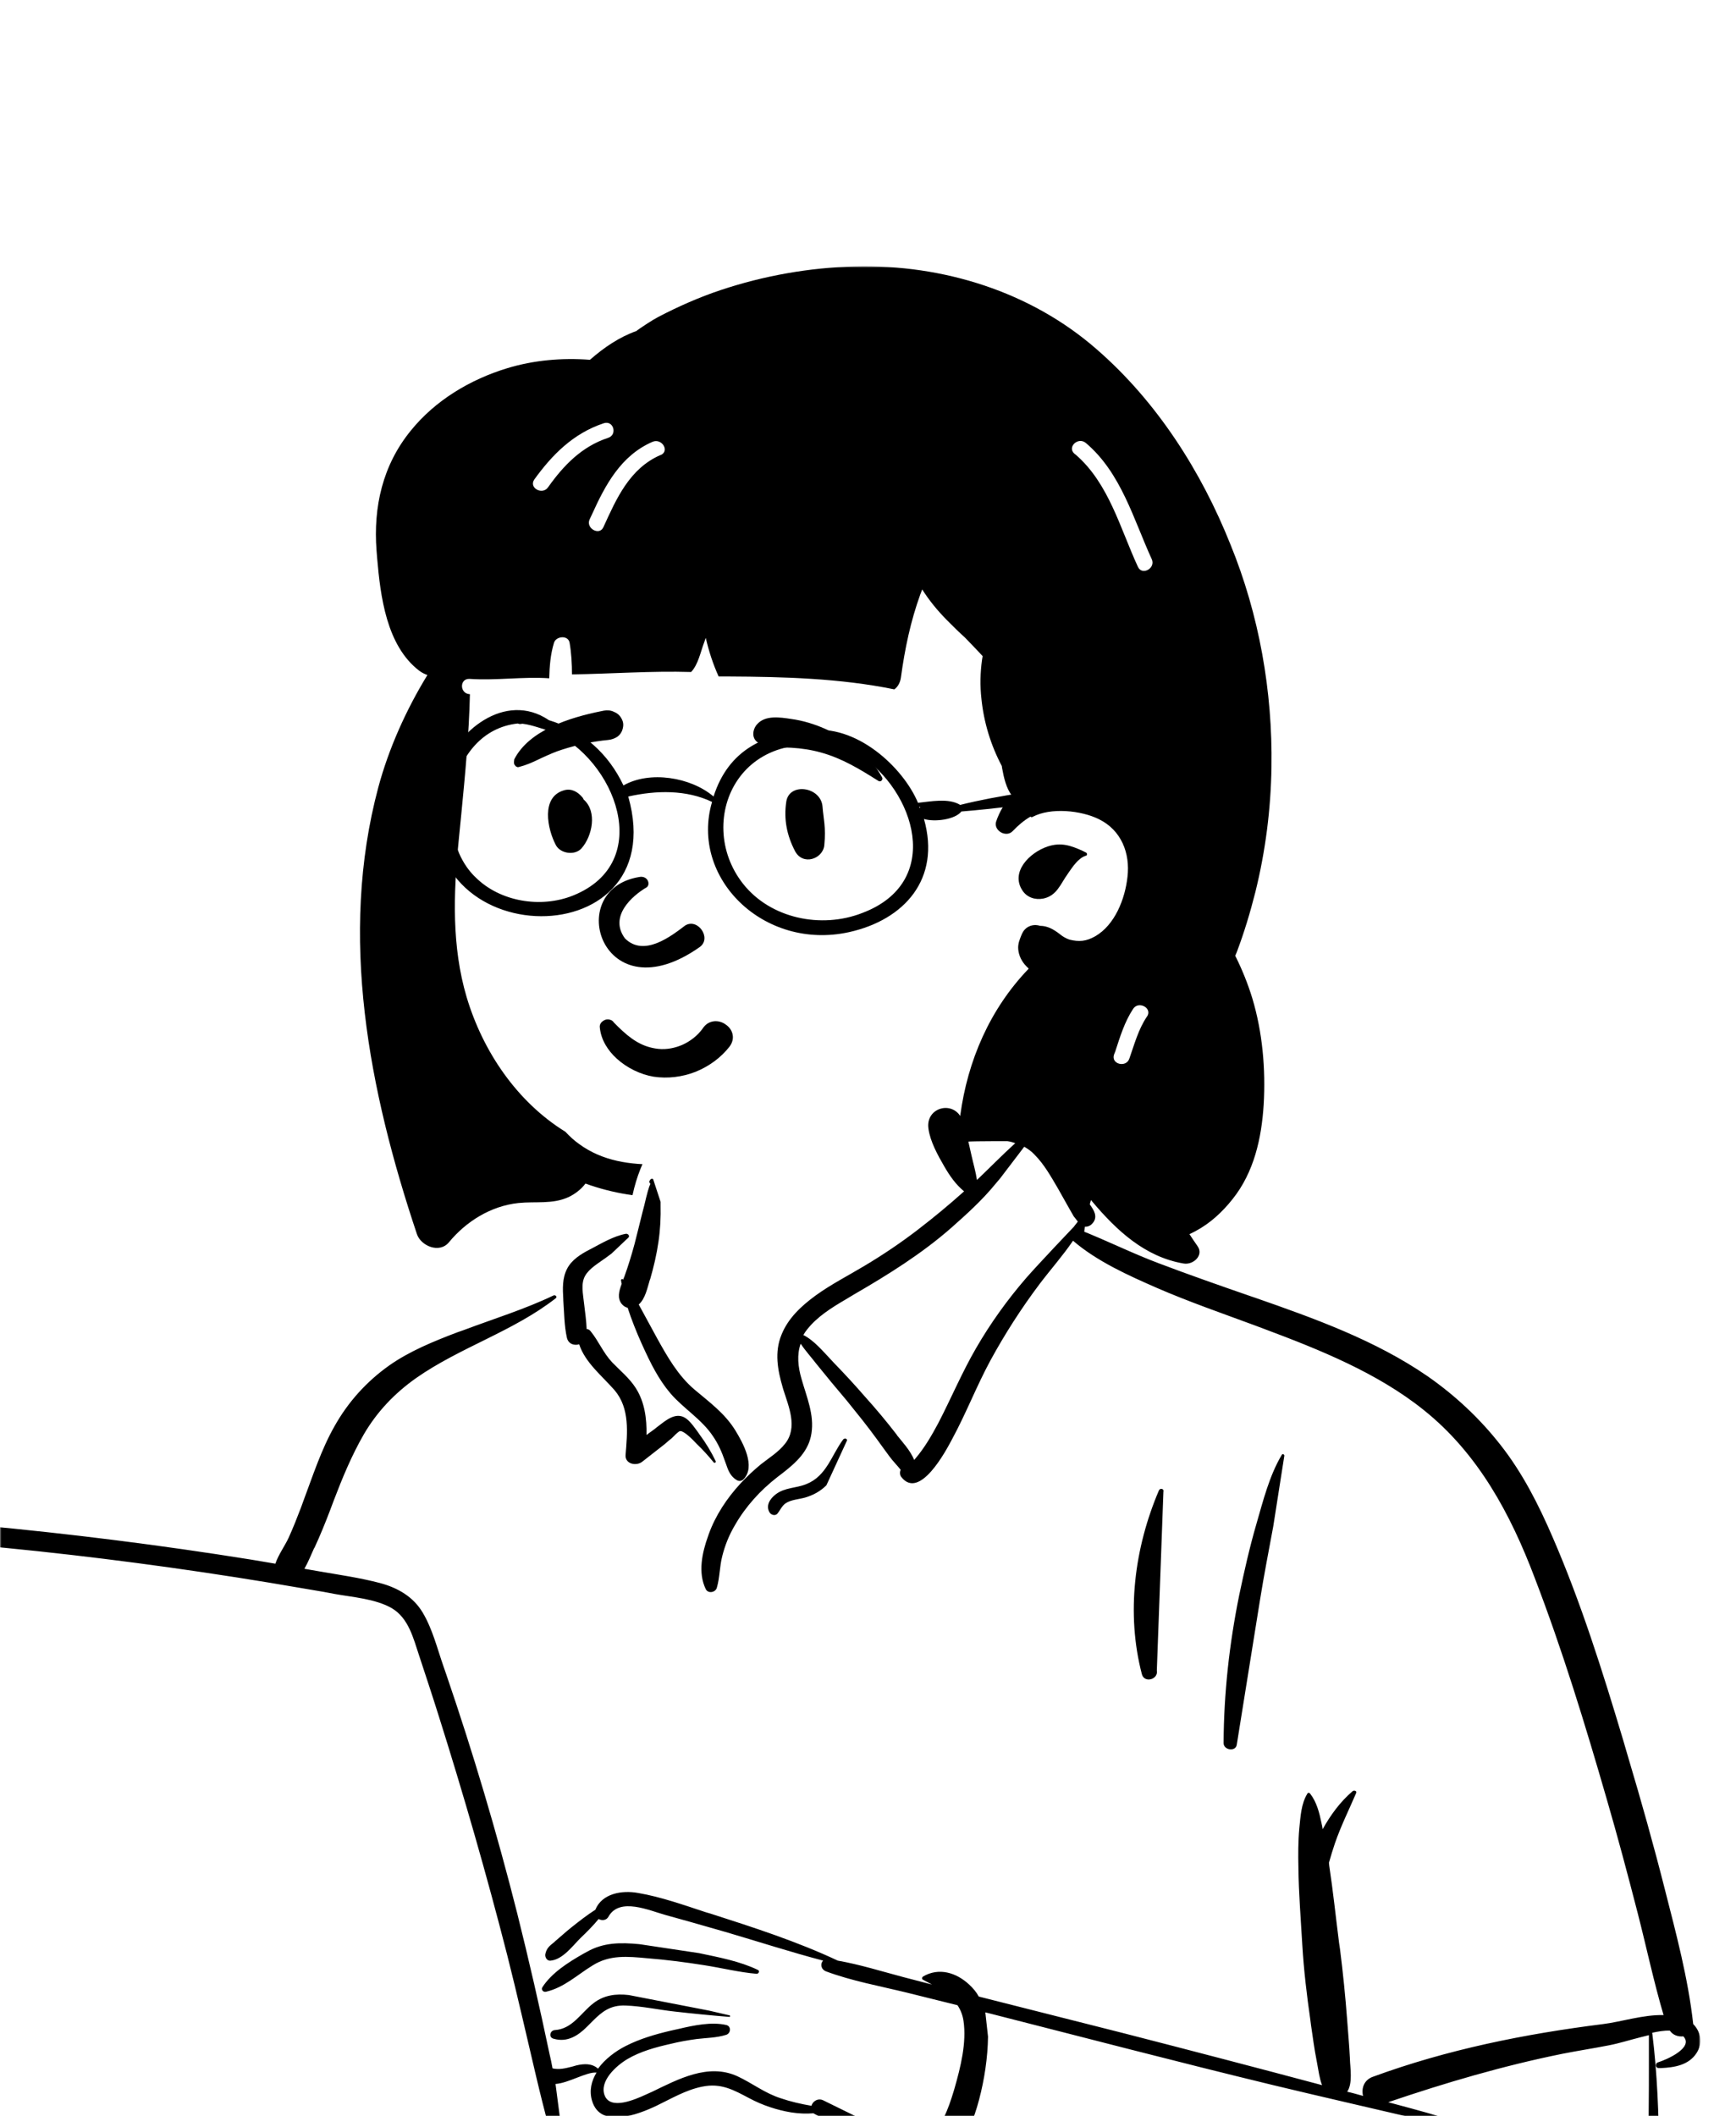 <?xml version="1.0" encoding="utf-8"?>
<!-- Generator: Adobe Illustrator 28.0.0, SVG Export Plug-In . SVG Version: 6.00 Build 0)  -->
<svg version="1.1" id="레이어_1" xmlns="http://www.w3.org/2000/svg" xmlns:xlink="http://www.w3.org/1999/xlink" x="0px"
	 y="0px" viewBox="0 0 580 707" style="enable-background:new 0 0 580 707;" xml:space="preserve">
<style type="text/css">
	.st0{fill:#D9D9D9;filter:url(#Adobe_OpacityMaskFilter);}
	.st1{mask:url(#mask0_1_2545_00000170247317885469494060000001443558628217698188_);}
	.st2{fill-rule:evenodd;clip-rule:evenodd;fill:#FFFFFF;}
	.st3{fill-rule:evenodd;clip-rule:evenodd;}
	.st4{fill:#FFFFFF;}
</style>
<defs>
	<filter id="Adobe_OpacityMaskFilter" filterUnits="userSpaceOnUse" x="-101" y="89" width="669" height="738">
		<feColorMatrix  type="matrix" values="1 0 0 0 0  0 1 0 0 0  0 0 1 0 0  0 0 0 1 0"/>
	</filter>
</defs>
<mask maskUnits="userSpaceOnUse" x="-101" y="89" width="669" height="738" id="mask0_1_2545_00000170247317885469494060000001443558628217698188_">
	<rect x="0" class="st0" width="580" height="707"/>
</mask>
<g class="st1">
	<path class="st2" d="M252.3,105c-37.9,0-85.4,41.4-99.3,59c-11.7,14.8-10,91.1-10,136.4c0,9.5,4.5,27.4,6.1,36.4
		c5.9,33.2,31.9,61,83.2,61c41.8,0,73.9-12.7,105-45c7.1-7.4,41.7,19.1,48.8,9.5c18.5,0,34-165.4-2.4-215
		C347.3,97.7,290.3,105,252.3,105z"/>
	<path class="st3" d="M366.3,116.6c-21.9-19.1-51.1-28.3-80.6-27.6c-15.3,0.4-30.5,3.1-44.9,7.9c-7.2,2.4-14.2,5.5-20.9,9
		c-2.4,1.3-4.6,2.8-6.8,4.3l-0.5,0.4h0c-5.7,2-10.8,5.5-15.5,9.6c-9.3-0.7-18.7,0.1-27.6,2.8c-12.5,3.8-24.1,10.8-32.2,20.8
		c-9.5,11.6-12.6,25.6-11.5,40.1l0.2,2.5c1.1,12.8,3.1,29.3,14.1,37.7c0.8,0.6,1.8,1.1,2.7,1.4c-7.1,11.6-12.9,24.5-16.4,37.5
		c-13.3,49.7-3.1,101.5,12.9,149.3c1.3,3.9,7.5,6.6,10.7,2.7c5.7-6.9,13.9-12.1,23.2-13.1c5.7-0.6,11.4,0.5,16.8-2
		c2.1-1,4.2-2.6,5.6-4.5c9.1,3.3,18.9,4.9,28.7,4.5c16-0.6,33-5.9,44-17.5c1.8-1.9,2.2-4,1.8-5.8c-1.4-0.5-2.8-0.8-4.2-1
		c-13.9,7.9-29.3,13.1-45.8,13.4c-9.5,0.2-18.8-1.1-26.6-6.8c-1.7-1.2-3.2-2.6-4.6-4.1c-16.2-10-27.6-26.9-33-45
		c-5-16.9-4.4-34.5-2.7-51.8l0.9-9.1c1.3-13.4,2.6-26.9,2.9-40.3l-0.1,0c-3.4-0.2-3.4-5.3,0-5.1c8.9,0.6,17.7-0.8,26.6-0.2
		c0.1-4,0.4-8,1.6-11.9c0.7-2.2,4.7-2.6,5.2,0c0.6,3.5,0.8,7.1,0.8,10.6c13.3-0.2,26.5-1.2,39.8-0.8c2.4-2.5,3.2-6.9,4.4-10
		c0.2-0.5,0.3-0.9,0.5-1.4c1,4.4,2.4,8.7,4.3,12.9l3.3,0c18.5,0.1,37.3,0.6,55.4,4.3c1.3-0.9,2-2.5,2.2-4c1.3-9.5,3.2-18.7,6.5-27.8
		l0.5-1.3c0-0.1,0.1-0.2,0.1-0.3c2.4,3.8,5.3,7.3,8.5,10.5c1.9,1.9,3.8,3.8,5.8,5.6c2,2.1,4,4.1,5.9,6.2c-0.1,0.4-0.1,0.8-0.2,1.2
		c-0.6,4.3-0.7,8.7-0.2,13.1c0.8,7.8,3.1,15.4,6.8,22.4l0.1,0.7c0.6,3.3,1.4,6.7,3.2,9.1c-2.3,2.5-4.1,5.5-5.2,8.8
		c-0.9,3,3.4,5.5,5.6,3.1c1.8-1.9,3.7-3.5,5.9-4.8c0.1,0.2,0.4,0.3,0.7,0.1c6-3.2,16.2-2.2,22.2,0.8c7.5,3.7,10.4,11.4,9.5,19.2
		c-0.8,7.4-4.2,16.1-10.8,19.9c-3,1.7-5.4,1.9-8.6,1.1c-1-0.3-2.3-1.1-2.8-1.5l-0.5-0.4c-2.1-1.6-4.1-2.7-6.5-2.7
		c-2.5-0.8-5.1,0.3-6.1,2.8l-0.1,0.2c-0.5,1.3-1.3,2.9-1.1,4.9c0.2,2.1,1.2,4.1,2.7,5.6c0.3,0.3,0.5,0.5,0.8,0.8
		c-26.1,27.1-29.5,69.2-16.1,103c0.6,1.5,1.2,2.9,1.9,4.4c2.2,5,10.9,3.4,11.9-1.5c0.3-1.5,0.7-2.9,1.1-4.4c0.7-2.7,1.6-5.4,2.5-8
		l0.4-1c0.8-2.2,1.5-4.4,2.3-6.5l0.1-0.2c0-0.1,0.1-0.2,0.1-0.3l1.4,2.8l4.1,8.5c1.9,4,8.1,1.8,8.3-2l0-0.1c0-0.7,0-1.4,0.1-2.1
		c0.3-5.2,1.2-10.3,2.7-15.3l0.5,0.6c8,9.5,17.5,18.4,30.4,20.6c3.2,0.6,6.9-2.7,4.7-5.8c-0.9-1.3-1.8-2.6-2.7-4
		c0.7-0.3,1.4-0.7,2-1c4.9-2.6,9-6.4,12.4-10.7c7.2-9,9.7-20.4,10.4-31.6c0.7-11.8-0.4-24.2-3.8-35.5c-1.5-4.9-3.4-9.6-5.7-14.2
		c0.2-0.4,0.3-0.8,0.5-1.2c2.5-6.6,4.5-13.3,6.2-20c3.4-13.7,5.2-27.8,5.4-41.9c0.4-25.2-4.1-50.8-13.7-74.3
		C401.4,157.6,386.6,134.2,366.3,116.6z M378.6,337c1.8-2.7,6.4-0.3,4.7,2.5l-0.1,0.1c-2.9,4.3-4.2,9.3-5.9,14.1
		c-1.1,3.1-6.2,1.8-5.1-1.4l0.4-1C374.2,346.4,375.7,341.4,378.6,337z M362.8,284.8l-1.2-0.6c-3.8-1.7-7.1-2.9-11.6-1.4
		c-6,2-12.5,8.5-8.4,14.7c1.5,2.3,4.2,3.2,6.9,2.7c4.6-0.9,5.8-4.9,8.2-8.2l0.4-0.6c1.4-2,3.2-4.7,5.6-5.5
		C363.2,285.9,363.4,285.1,362.8,284.8z M359.4,151.9l-0.4-0.3c-2.6-2.2,1.2-5.8,3.8-3.6c11.8,10,15.9,25.5,22,38.8
		c1.4,3-3.2,5.6-4.6,2.6C374.3,176.7,370.5,161.5,359.4,151.9z M218,147.6c3.1-1.3,5.8,3,2.8,4.4l-0.1,0
		c-10.4,4.5-14.8,14.7-19.1,24.1c-1.3,3-6,0.4-4.6-2.6l0.8-1.7C202.2,162.1,207.4,152.2,218,147.6z M201.7,141.4
		c3.3-1.1,4.7,3.9,1.4,4.9c-8.8,2.9-14.9,9.3-20,16.5c-1.9,2.7-6.5,0.2-4.6-2.6C184.5,151.9,191.5,144.8,201.7,141.4z"/>
	<path class="st2" d="M-84.7,508.7c9.5,0.9,19.1,1.8,28.6,2.7c45.7,3.3,91.3,10.3,136.7,14.5c1.1-1.8,3.3-1.5,4.7-0.2
		c4.5-0.4,9.6-3.7,13.7-0.2c0.1,0,0.3,0,0.4-0.1c7.3-13.4,12.3-27.7,17.2-42c3.1-8.8,7.3-17.3,15.1-23.2
		c13.3-8.8,43.6-26.7,59.2-25.9c0.3-2.7,1.6-5.4,3.7-7.2c-4.7-7.7,14.1-12.7,15.4-11.8c-0.9-25.6,11.7-47.9,39.5-53
		c24.9-5,60.3-5.8,73.7,19.1c1.5-0.2,16.5-0.2,18-0.1c2.3-2.7,27.1,23.2,16.9,32.3c91,38.5,142.8,33.9,168,142.3
		c3.4,10.2,3.7,21.3,7.3,31.3c12.8,28.6,23.2,59,25.8,90.2c6.2,1.5,7,12.1-0.3,13.6c-2.8,0.6-5.1,1.4-7.1,2.9
		c1.6,25.5-4.9,83.7-8.9,83.6c-8.3,25.2-45.2,32.3-71.3,23.5c4.5,8.1,0,13.2,0,17.6c-94.1,3.4-196.9,1.4-291,6.1
		c-12-0.2-24.7,2.8-36.5,1.1c-7.2-1.7-7.2-12.5,0.1-13.9l-32.1-6.7c0.7-0.3-13.2-9.1-23.8-25.7c-9.8-18.5-3.1-40.9-7.6-61.1
		c-34.7-2.7-70-3.9-104.3-9.5c-4.7,13.4-24.9-2.6-31.4-9.1c0,0,0,0,0,0c-3.1-0.8-5.6-3.6-5.7-6.9c-2.2-3-2.6-7.2-0.5-10.1
		c-9.6-53-24.2-107.2-29.5-160.7c-1.9-0.4-3.6-1.2-5.1-2.4l0.1-0.1c-2.5-2.7-3-7.4,1.2-9.7C-91.2,507.7-88.3,508.3-84.7,508.7z"/>
	<path class="st3" d="M321.5,374.1c-2.8-6.8-12.4-4.2-11.3,3c0.6,4.3,3.1,8.8,5.3,12.6c1.8,3.1,3.8,6,6.6,8.3
		c-4.9,4.4-10.1,8.7-15.3,12.7c-5.7,4.4-11.8,8.5-18,12.2c-5.5,3.3-11.2,6.2-16.3,9.9c-4.8,3.5-9.2,7.6-11.4,13.1
		c-2.4,5.8-1.3,11.8,0.4,17.6l0.2,0.7c1.8,5.7,4.9,12.7,0.6,18.1c-2.2,2.8-5.3,4.7-8.1,6.9c-2.4,2-4.7,4.1-6.8,6.4
		c-4.6,5-8.3,10.6-10.6,16.9l-0.2,0.6c-2,5.5-3.5,12.3-0.8,17.8c0.8,1.6,3.3,1.1,3.7-0.5c1-3.4,0.9-7,1.8-10.5
		c0.9-3.6,2.3-7.1,4.2-10.3c3.6-6.3,8.5-11.7,14.3-16.2l1.7-1.3c4.5-3.5,8.7-7.3,9.6-13.2c1-6.3-1.6-12.2-3.3-18.2
		c-1.2-4.1-1.6-8.1-0.3-11.8c1.6,2.4,3.7,4.7,5.3,6.8c3.3,4.1,6.7,8.2,10.1,12.2c3.4,4.2,6.8,8.4,10,12.8c1.4,1.9,2.8,3.9,4.3,5.9
		c1.1,1.5,2.5,2.9,3.7,4.4c-0.3,0.8-0.3,1.7,0.2,2.4c6.1,7.9,14.9-8.6,17.1-12.8c4.6-8.5,8.1-17.6,12.7-26.1
		c4.8-8.8,10.3-17.4,16.4-25.5c3.7-4.9,7.8-9.5,11.2-14.5c8,6.9,18.5,11.6,28.1,15.8c10.6,4.6,21.6,8.4,32.4,12.4l3.2,1.2
		c18.7,7,37.9,14.7,53.4,27.1c18.3,14.6,29.1,34.9,37.1,56c9.3,24.2,16.9,49.1,24.1,74c3.7,12.7,7.1,25.5,10.4,38.3
		c2.9,11.3,5.3,22.7,8.6,33.9c-6.7-0.2-14.4,2.3-20.2,3c-26.2,3.3-52.1,8.5-76.9,17.6c-3.1,1.1-3.9,4-3.3,6.4
		c-1.8-0.5-3.5-1-5.3-1.4c1.9-2.8,1-7.9,0.9-11l0-0.2c-0.2-4.2-0.6-8.4-0.9-12.6c-0.6-8-1.4-15.9-2.4-23.8l-0.3-2
		c-1.1-8.6-2-17.3-3.3-25.9l-0.1-1c0.6-2.2,1.3-4.4,2-6.5c2-5.8,4.7-11.2,7.1-16.8c0.3-0.7-0.7-1-1.2-0.6c-4.1,3.5-7.4,8-10,12.7
		c0-0.2-0.1-0.4-0.1-0.7l-0.3-1.4c-0.7-3.4-1.6-7-3.8-9.8c-0.2-0.3-0.7-0.4-0.9,0c-2.1,3.4-2.3,7.7-2.7,11.6
		c-0.4,4.4-0.4,8.8-0.3,13.2c0.1,8.6,0.8,17.2,1.3,25.8c0.5,8.4,1.5,16.8,2.7,25.1l0.2,1.6c0.6,4,1.1,8,1.9,12l0.2,1.1
		c0.4,2,0.7,4.7,1.6,7c-22.1-5.9-44.3-11.7-66.5-17.4c-16.1-4.1-32.1-8.1-48.2-12.2c-0.8-1.5-1.9-2.8-3.2-4
		c-4.3-4-10.1-5.8-15.4-2.7c-0.4,0.3-0.5,0.9,0,1.1c1,0.5,2,1.1,3,1.6l-9.6-2.5c-7.2-1.9-14.5-4.2-21.9-5.5
		c-13.6-6.4-28.2-11.1-42.5-15.7l-1.7-0.5c-7.3-2.4-14.9-5.1-22.5-6.4c-5.5-1-12.1,0.2-14.3,5.6c-2.8,1.8-5.5,3.9-8,5.9
		c-1.9,1.5-3.6,3.1-5.4,4.6l-0.3,0.3c-1.5,1.2-2.6,2-3,4c-0.2,1,0.5,2.4,1.8,2.2c4-0.4,7.2-4.8,9.9-7.5c2.1-2,4.2-4.1,6.1-6.4
		c1.1,0.6,2.6,0.5,3.3-0.8c3.7-6.6,13.7-2,19.2-0.5l7.9,2.2c4,1.1,7.9,2.3,11.9,3.4c10.9,3.2,21.7,6.7,32.7,9.6c-1,1-0.8,2.9,1,3.6
		c8.6,3.2,18,4.9,27,7.1c5.6,1.4,11.3,2.8,16.9,4.2c1,1.5,1.7,3.2,2,5.2c1.1,7.3-1,15.6-3,22.6l-0.3,1c-1.7,5.6-4.1,12.6-9.2,16.1
		c-1.2,0.9-2.8,1.5-4.4,1.6c-10-4.9-19.9-9.8-29.9-14.7c-1.8-0.9-3.6,0.3-4,1.8c-3.5-0.6-7-1.4-10.2-2.5c-5.4-1.7-9.6-5.1-14.6-7.4
		c-9.7-4.4-19.7,1-28.4,5.2l-2,0.9c-3.9,1.8-12,5.3-13.9,0.3c-1.8-4.8,3.9-9.9,7.6-12.1c4.4-2.6,9.6-4,14.5-5.1
		c2.8-0.7,5.7-1.2,8.6-1.6c3.3-0.4,6.7-0.4,9.9-1.4c1.6-0.5,1.8-2.9,0-3.3c-4.9-1.1-10.7,0.1-15.8,1.3l-2.7,0.6
		c-5.1,1.2-10.3,2.7-15,5.1c-3.4,1.7-7,4.4-9.3,7.6c-2-1.8-4.6-1.7-7.2-1.1l-1.4,0.4c-2.4,0.6-4.3,1.1-6.6,0.6
		c-0.3-1.6-0.6-3.2-1-4.8c-3.3-15.7-6.9-31.4-10.8-47c-6.8-26.9-14.7-53.5-23.7-79.8l-0.9-2.6c-2.1-6-3.7-12.6-7-18.1
		c-3.1-5.2-8.2-8.2-14.1-9.8c-6.8-1.8-13.9-2.8-20.8-4c-1.5-0.3-3.1-0.5-4.6-0.8c1.3-2.3,2.3-4.8,3.2-6.8l0.2-0.3
		c1.9-4.1,3.6-8.3,5.2-12.5l1.2-3.2c2.9-7.6,6-15.1,10.1-22.2c4.4-7.5,10.2-13.6,17.4-18.7c14.7-10.3,32.5-15.6,46.7-26.7
		c0.6-0.5-0.2-1.2-0.8-0.9c-9.6,4.6-20,7.8-30.1,11.6l-2,0.7c-7.9,3-16,6.3-22.8,11.1c-7.6,5.4-13.7,12.2-18.2,20.2
		c-4.5,7.9-7.3,16.7-10.5,25.2l-0.8,2.2c-1.3,3.4-2.6,6.7-4.1,10c-1.2,2.6-3.4,5.6-4.4,8.6c-2.8-0.5-5.5-0.9-8.3-1.4
		c-60-9.6-120.7-15.2-181.6-16.9c-2.4-0.1-3.6,2.1-3.3,4.1c5.8,33,11,66.2,16.7,99.2c2.5,14.4,5,28.8,7.6,43.3
		c1.3,7.3,2.8,14.6,4.1,21.9c1,5.9,1.7,11.9,3.5,17.6c1.5,5.2,3.9,10.2,7.8,14.1c4.2,4.3,10.1,6.3,16,7.3c15,2.5,30.4,3.5,45.5,5.1
		l80.5,8.8c-1.2,10.2-1.3,20.3-0.7,30.6l0.3,5.6c0.3,4.5,0.6,9.1,1.2,13.6c0.9,5.6,3.6,10.4,7.5,14.6c3.6,3.9,8.1,7.2,12.4,10.3
		c4.5,3.3,9.1,6.5,14.4,8.5l0.7,0.3c4.6,1.7,13.3,4.4,19.6,3.4c-0.8,4-2.4,8.2-1,12.1c0.7,1.8,3.1,2.7,4.7,1.2c3-3.1,3.2-7.1,4-11.1
		c0.7-4.2,1.4-8.3,2-12.5c1.1-8.1,2-16.2,2.2-24.4c0.3-8.4,0.2-16.8-0.3-25.1c-0.2-4.3-0.5-8.6-1.1-12.9c-0.2-1.8-0.5-3.6-0.8-5.5
		c-0.1-0.7-0.2-1.3-0.3-2l7.2,0.8c11.1,1.2,22.1,2.3,33.3,2.4c1.3,0,2.3-0.6,3-1.4c0.7,1.1,1.9,1.9,3.7,1.9
		c15.6-0.1,30.1-4.9,44.2-10.7c7.1-2.9,14.2-6,21.3-8.9c6.7-2.7,13.8-4.6,20.3-7.6l17.1,8.6c0.1,0.4,0.3,0.8,0.5,1.2
		c1.1,2.2,3.3,3.4,5.6,4.2c2.2,0.9,4.4,1.1,6.6,0.9c13,6.5,26,13,39,19.5l13,6.5c25.9,12.9,51.7,26,77.7,38.6l1.9,0.9
		c9,4.3,18.7,8.7,28.6,12c0.2,2.4,0.1,4.8-0.1,7.3l-0.1,0.6c-0.3,3-0.9,6.8,1.6,9c1.3,1.1,3.7,1.1,4.6-0.6c1.6-3.1,0.2-7.9-0.4-11.2
		c-0.2-1.2-0.4-2.4-0.7-3.6c11.4,3.3,23.2,4.8,34.9,3c11.3-1.8,20.1-8.6,27.2-17c7.5-8.8,12.8-19.1,15.6-30.1
		c3.2-12.5,3.5-25.5,3.4-38.4c-0.1-13.7-0.6-27.4-2.3-41c1.9-0.4,4-0.8,5.9-0.7c1,1.5,2.8,2.1,4.5,1.9c3.6,3.8-5.6,7.8-8.5,8.7
		c-1,0.3-0.9,1.9,0.3,1.9l0.7,0c4.6-0.2,9.3-1,11.9-5c2.1-3.2,1.5-7.1-1.1-9.7c-1.7-15.3-5.7-30.2-9.5-45.1
		c-3.7-14.6-7.8-29.2-12.1-43.6l-1.9-6.5c-6.8-22.7-14-45.6-23.4-67.3c-4.7-10.9-10.1-21.6-17.5-31c-6.9-8.8-15-16.4-24.3-22.9
		c-17.4-12-37.7-19.3-57.8-26.3l-0.9-0.3c-10.4-3.6-20.7-7.2-31-11.1c-9.1-3.4-17.8-7.8-26.8-11.3c0.3-0.5,0.6-1,0.8-1.5l0.2,0.1
		c0,0,0.1,0,0.1,0.1c0.9,0.6,2.2,0.3,3-0.4c2.1-1.9,1.4-4,0-6l-0.2-0.3c-1.7-2.3-3.3-4.8-4.9-7.2l-1-1.5c-2.7-4-5.5-8-9-11.3
		c-1.6-1.5-3.5-2.7-5.4-3.5c0.2-0.3-1.3-1-1.7-0.7c-6.1-2.1-13-1.7-19.6-1.1 M84.5,726.3l8.4,0.9c9.3,1,18.6,2,27.8,3l20.2,2.1
		c0.1,1.1,0.2,2.2,0.2,3c0.1,4.3,0.2,8.6,0.3,12.8c0.2,8.6,0,17.2-0.6,25.7c-0.6,8.3-1.3,16.6-2.5,24.9l-0.2,1.6l-0.1,0.9
		c-1,0.1-1.9,0.5-2.7,1.4c-1.7,1.9-7.9,0.1-10.3-0.8c-4-1.4-7.7-3.6-11.1-5.9c-3.4-2.2-6.4-4.8-9.3-7.6l-2.4-2.3
		c-2.4-2.3-4.7-4.7-6.2-7.5c-2-3.8-2.2-8.6-2.8-12.7c-0.7-5.1-1.6-10.3-2.5-15.4 M329.2,672.3l0.9,0.2c31.8,8.1,63.5,16.4,95.3,24.1
		c15.8,3.8,31.6,7.4,47.4,11.1l2.6,0.6c12.5,3,25.1,6.6,34.6,15.3c0.4,0.3,0.9-0.2,0.5-0.5c-10.3-10.5-24.9-14.9-38.9-18.7
		c-2.6-0.7-5.2-1.4-7.8-2.1c19.1-6.5,38.5-12.2,58.3-16.2c5.1-1,10.3-1.8,15.4-2.8c3.6-0.7,7-1.8,10.6-2.7l2.8-0.7l0,8.4
		c0,11.9,0,23.7-0.6,35.6l-0.1,2.2c-0.7,13.2-1.9,26.7-6.8,39.1c-4,10.1-10.3,19.6-18.6,27c-4.2,3.7-8.7,6.6-14.3,8.1
		c-5.2,1.3-10.6,1.5-15.9,1.1c-25.5-1.7-48.3-15-70.4-26c-36.3-18-72.6-35.9-108.9-53.9c1-0.6,1.9-1.4,2.7-2.2
		c4.9-4.8,7.4-11.4,9.1-17.8c1.8-6.8,2.9-14.1,3-21.1 M283,728.5c-0.3-0.2-0.7,0-0.7,0.4c-0.1,2.7,1.4,5.3,2.6,7.7l0.1,0.3
		c1.4,3,2.9,5.9,4.5,8.8c3.1,5.7,6.4,11.4,9.8,17c6.9,11.3,14.5,22.1,23.5,31.9c2,2.2,5.4-0.6,4.1-3c-6.3-11.5-13.7-22.4-21.2-33.2
		c-3.8-5.4-7.6-10.8-11.4-16.2c-1.6-2.2-3.2-4.5-4.9-6.7l-1-1.3 M-93.7,511.1c31.9,0.9,63.7,2.9,95.4,6c29.5,2.9,58.9,6.8,88.1,11.6
		c6.1,1,12.2,2.1,18.3,3.1l3.7,0.7c6.1,1.1,13.5,1.6,19,4.7c5.7,3.3,7.3,10.1,9.2,15.8c2.2,6.7,4.4,13.3,6.5,20
		c8.4,26.6,16.1,53.3,23,80.3c3.4,13.4,6.4,26.8,9.6,40.3c2.8,11.9,6,23.7,9.2,35.5c-0.4-0.3-0.9-0.5-1.5-0.6
		c-16.2-3.3-32.7-4.7-49.2-6.6l-1.6-0.2c-17-1.9-34-3.8-51-5.6L-27.7,704c-6.6-0.7-13.8-0.8-20.2-2.5c-11-2.9-13.6-14.7-15.4-24
		l-0.1-0.3c-5.6-28.3-10-56.8-15.2-85.2 M185.6,696.2c4.4-0.3,10.4-4.1,13.7-3.8c-1.7,2.8-2.5,6-1.5,9.4c2.8,9.5,15.4,4.6,21.5,1.7
		c5-2.4,9.8-5.3,15.3-6.4c6.3-1.3,10.5,1.1,15.8,3.9c4.3,2.3,9.1,3.9,13.9,4.7c2.6,0.4,5,0.5,7.5,0.3c0.1,0.1,0.3,0.2,0.5,0.3
		l1.3,0.7c-5.9,0.3-11.8,2-17.3,3.6c-5.7,1.6-11.2,3.6-16.7,5.6l-5.4,2c-13.4,4.9-27.3,9.6-41.8,9.5c-1,0-1.9,0.3-2.6,0.7
		 M210.1,666.5c-4.3-0.5-8.3,0-11.8,2.7c-4.2,3.2-7,8.6-12.9,9c-1.7,0.1-2.2,2.5-0.4,2.9c4.5,1.3,8.1-1,11.1-4l2-2
		c3-3,5.8-5.3,10.9-5.1c5.5,0.2,10.9,1.4,16.3,2c6.1,0.7,12.3,1.3,18.4,1.8c0.3,0,0.3-0.4,0.1-0.5l-6.9-1.6 M214.3,649.6l-0.7-0.1
		c-6.3-0.6-12-0.6-17.6,2.6l-1.1,0.6c-5.1,2.9-10.6,6.4-13.7,11.2c-0.5,0.8,0.3,1.7,1.2,1.5c6.1-1.4,10.5-5.7,15.6-8.8
		c5.7-3.6,11.7-3,18.2-2.4c6.3,0.5,12.6,1.3,18.9,2.3c5.9,0.9,11.8,2.4,17.7,2.9l0,0c0.7,0,1.1-1,0.4-1.3c-6-2.9-13-4.2-19.6-5.6
		 M23.7,590.3c0.6-2.8-3-4.1-4.6-1.9l-0.4,0.5c-3.6,4.7-8.7,10.6-8.5,16.5c-3.1,0.1-6.4,1.9-7.6,4.6c-0.6,1.3-0.8,2.7-0.6,4.3
		c-2.9,0.2-6,2-7.7,3.8c-2.9,2.9-3.1,7-1,10.4c4.5,7.4,14.4,10.1,22.8,10.7l0.3,0c8.6,0.6,21,0.4,26.9-6.7
		c5.7-6.8-0.6-12.4-7.1-15.4c1.7-1.5,2.6-3.6,1.7-5.8c-1.4-3.9-6.5-5.4-9.4-8.1c-3.5-3.3-5.8-7.9-4.9-12.6 M18.9,596.3
		c1,4,3.3,7.6,6.5,10.4c1.2,1.1,2.6,2.1,4.1,2.9l0.2,0.1c1.3,0.7,4.4,2,4.2,3.5c-0.2,1.6-5.4,4.1-6.8,4.1c-0.3,0-0.5,0.5-0.2,0.6
		c2.5,1.1,4.8,1.5,7.2,0.4c1.7,1.6,3.3,3.3,4.9,5c2.8,2.9,1.9,6-1.5,8.2c-5.4,3.5-13.5,3.4-19.7,3.2c-6.3-0.3-13-1.6-17.9-5.6
		l-0.2-0.2c-2.7-2.3-5.1-6.1-1-8.3c1.6-0.9,3.3-0.8,4.9-1.2c1.4,2.7,3.7,4.8,6.5,5.2c2.3,0.3,3.8-2.4,1.8-3.7l-0.5-0.3
		c-2.6-1.6-4.8-4-4.8-7.2c0-2.2,3.3-5,5.4-2.9l0.1,0.1c1.8,1.9,4.9-0.5,3.7-2.6l-0.1-0.1 M429.1,486.3c0-0.5-0.7-0.7-0.9-0.2
		c-4.1,6.9-6.2,15.3-8.4,22.9c-2.3,7.9-4.1,15.9-5.8,24c-3.3,16.3-5.1,32.6-5.2,49.3c0,2.4,4,3,4.4,0.6c2.6-16.2,5.2-32.4,7.8-48.6
		c1.3-8.1,2.9-16.3,4.4-24.4 M388.7,498.3c0.3-0.9-1.1-1.3-1.5-0.4c-8.2,19.2-11,41.1-5.7,61.4c0.8,3.1,5.6,1.8,5-1.3 M283,481.2
		c0-0.7-0.9-0.8-1.3-0.3c-3.9,5.2-5.5,12.2-12.3,14.9c-3.4,1.4-7.2,1.1-10.2,3.4c-2,1.5-3.5,3.9-2,6.2c0.5,0.7,1.8,1.1,2.5,0.3
		c1-1.2,1.5-2.6,2.8-3.5c1.8-1.2,4.3-1.3,6.5-1.9c2.7-0.8,5.1-2.1,7.1-4.1 M218.2,393.9c-0.4-0.2-0.8-0.1-1,0.3
		c-0.4,0.5-0.3,0.9,0.1,1.3c-0.6,1.2-1.3,4.1-1.4,4.5c-0.4,1.7-0.8,3.4-1.3,5.2c-0.9,3.5-1.7,7-2.6,10.4c-1,3.7-2.1,7.3-3.4,10.9
		c-0.1,0.2-0.2,0.5-0.3,0.7l-0.1,0.4l0-0.1c-0.3-0.4-0.8-0.1-0.7,0.3c0.1,0.4,0.1,0.8,0.2,1.1l-0.1,0.3c-0.8,2.2-1.4,4.5,0.1,6.4
		c0.6,0.7,1.2,1.1,2,1.3c1.3,4,2.9,8,4.6,11.8l0.5,1.1c2.5,5.5,5.2,11,9.2,15.7c4.4,5.1,10.4,8.6,14.2,14.3c1.8,2.6,3,5.4,4,8.3
		l0.4,1.1c0.7,2.1,1.5,4.1,3.6,5.3c0.7,0.4,1.6,0.3,2.2-0.3c4.2-4.3-0.2-12.2-2.7-16.3c-3.5-5.7-8.6-9.4-13.7-13.7
		c-5.5-4.7-9-10.9-12.4-17c-2.1-3.8-4.1-7.6-6.2-11.4c2.2-1.9,2.9-5.6,3.7-8.2l0.1-0.2c1.2-4.1,2.2-8.4,2.8-12.6
		c0.6-4.1,0.8-8.1,0.7-12.3l0-1 M210,413.4c0.5-0.6-0.3-1.4-1-1.2c-4.1,0.8-8.1,3.2-11.7,5.1l-0.4,0.2c-2.9,1.5-5.9,3.4-7.4,6.3
		c-1.7,3.2-1.5,6.8-1.3,10.3l0,0.3c0.3,4.1,0.3,8.5,1.2,12.5c0.5,2.1,2.4,2.7,4.1,2.2c2,6.1,7.6,10.5,11.8,15.3
		c5.2,6.1,4.3,14.3,3.7,21.7c-0.2,3,3.6,3.8,5.6,2.2l4.6-3.6c0.8-0.6,1.5-1.2,2.3-1.8c0.7-0.5,1.3-1.1,1.9-1.6l1-0.8
		c0.4-0.4,2.3-2.4,2.8-2.4c1.3-0.2,4.5,3.1,5.5,4.2l0.1,0.1c2,1.9,3.9,4,5.6,6.1c0.3,0.4,0.9,0.1,0.7-0.4c-1.5-3.1-3.3-6.1-5.4-8.9
		l-0.4-0.6c-1.4-1.8-3.3-5-5.8-5.5c-3-0.7-6.1,2.3-8.3,3.9l-0.1,0.1c-1,0.8-2.1,1.5-3.1,2.3c0.1-5.5-0.6-11-3.6-15.7
		c-2.1-3.3-5.2-5.8-7.9-8.6c-3-3.2-4.5-7.1-7.2-10.4c-0.3-0.4-0.8-0.7-1.3-0.7c-0.1-2.7-0.5-5.4-0.8-8l-0.1-0.8
		c-0.3-2.9-1.1-6.4,0.4-9c1.4-2.5,4.6-4.3,6.9-6l1.9-1.4 M342.2,383.1c1.2,0.7,2.4,1.5,3.4,2.6c3.3,3.3,5.6,7.5,7.9,11.4
		c1.2,2.1,2.4,4.3,3.6,6.4c0.5,0.9,1.1,1.9,1.6,2.8c0.3,0.4,1,1.3,1.4,1.8c-0.4,0.6-0.9,1.1-1.3,1.7c-0.2,0.2-11.9,12.5-16,17.2
		c-6.3,7.3-11.9,15.1-16.7,23.4c-4.7,8.1-8.3,16.7-12.6,25c-2.2,4.1-4.6,8.3-7.7,11.9c-0.1,0.1-0.2,0.3-0.4,0.4
		c-1.2-3.1-4.2-6.3-5.7-8.2l-0.1-0.2c-3.4-4.4-6.9-8.6-10.6-12.7c-3.3-3.8-6.7-7.5-10.2-11.1l-1.3-1.4c-2.4-2.5-5.5-6.3-9.1-8.1
		c0.4-0.7,0.8-1.3,1.3-1.9c3.3-4.2,8.1-7.2,12.7-9.9l3-1.8c11.4-6.6,22.6-13.6,32.4-22.2c5.2-4.6,10.4-9.3,14.8-14.7l1.6-1.9
		 M323.2,379.9c5.3,0.4,11.1,0.3,16,2c-4.4,4-8.5,8.2-12.8,12.3c-0.4-2.7-1.2-5.4-1.8-8.1"/>
	<path class="st3" d="M232.3,358.1c4.5-1.8,8.5-4.7,11.4-8.4c1-1.3,1.3-2.7,1.1-3.9c-0.2-1.4-1.1-2.7-2.3-3.5
		c-1.2-0.9-2.7-1.3-4.1-1.1c-1.3,0.2-2.5,0.8-3.5,2.2l-0.2,0.3c-1.7,2.3-4,4.1-6.6,5.3c-2.5,1.1-5.3,1.7-8.2,1.4
		c-5.5-0.6-9.3-3.4-13.3-7.3c-0.5-0.5-1-1-1.5-1.5c-0.3-0.5-0.8-0.8-1.2-0.9c-0.5-0.2-1.2-0.2-1.7,0c-0.5,0.2-1,0.5-1.4,1
		c-0.3,0.4-0.5,1-0.4,1.6c0.4,4,2.6,7.6,5.7,10.4c3.4,3.1,8,5.3,12.3,6C223.1,360.4,227.9,359.8,232.3,358.1z M216.1,296.4
		c-5,2.9-12.7,9.8-7.3,17.1c6.4,6.4,15.6-0.9,20.1-4.3c4.2-2.6,8.9,4.1,5,7.1c-32.7,23.2-46-19.1-20.4-23.3
		C216.4,292.4,217.4,295.4,216.1,296.4z M274.8,269.4c-0.6-6.6-11.1-8.1-12.1-1.6c-0.9,5.9,0.2,11.3,2.9,16.5c2.6,5,9.3,2.7,9.8-1.9
		C276,276.3,275.1,273.5,274.8,269.4z M194.6,266.4c-1.5-1.8-3.6-3.1-6.1-2.4c-7.9,2.2-5.6,13-2.8,18.3c1.5,2.9,6.4,3.6,8.6,1.1
		c3.6-4.1,5.3-12.3,0.7-16.3C194.9,266.9,194.8,266.6,194.6,266.4z M265.7,240.4l-1.3-0.2c-3.9-0.6-8.7-1.3-11.4,1.7
		c-1.5,1.6-2,4.5,0,6c3.4,2.7,7.2,1.6,11.4,1.9c3.4,0.2,6.7,0.7,9.9,1.6c7.2,2,13,5.6,19.2,9.5c0.8,0.5,1.6-0.5,1.2-1.2
		c-3.5-6.6-10.4-12.1-17.3-15.4C273.8,242.5,269.7,241.1,265.7,240.4z M201.8,237.4l-1,0.2c-10.4,2.1-24,6.3-29,16.1
		c-0.2,1.4,0,1.7,0.2,1.9l0.1,0.1c0.1,0.2,0.2,0.4,0.9,0.6c0.2,0,0.4-0.1,0.5-0.1c2.3-0.6,4.1-1.4,5.8-2.2l1.9-0.9
		c2.2-1,4.4-2,6.7-2.7c5-1.6,10.1-2.7,15.3-3.2c1.1-0.1,2.2-0.5,3.1-1.1c0.8-0.6,1.4-1.4,1.7-2.5c0.4-1.4,0.3-2.5-0.5-3.8
		c-0.6-1-1.4-1.6-2.4-2C204.1,237.3,202.9,237.2,201.8,237.4z"/>
	<path class="st3" d="M159,293.2c8.1,8,21.6,10.3,32.4,6c27.7-11.1,14.1-45.6-7.2-54.9c-2.7-0.6-6.2-2.1-9.5-2.5
		c-0.3-0.1-0.9,0.3-1.7-0.1C149.5,244.2,144.1,279.2,159,293.2z M248.3,295.3c9.1,11.5,26,15.1,39.8,9.7
		c27.3-10.3,17.6-40.9-1.1-52.9C247.7,237.9,231.4,274,248.3,295.3z M307.5,269.7C307.5,269.7,307.6,269.7,307.5,269.7
		c-0.1-0.1-0.2-0.1-0.4-0.2c0,0.1,0.1,0.2,0.1,0.4C307.4,269.8,307.4,269.7,307.5,269.7z M140.2,257.2c2.2,0,5.4,0.4,7.3,1.8
		c4.5-14.7,21.3-28.3,35.9-18.4c11.5,3.5,20,11.4,24.9,21.8c8.7-5,22.5-2.8,30.1,3.7c5-15.7,17.2-21.2,31.7-22
		c15.9-2.5,31.7,12.3,36.6,24.1c4.1-0.4,10.2-1.7,14.1,0.7c25.1-6.3,68.9-9.8,73.9-6.3c3.6,1.3,5.6,9.5,0.6,10
		c-4.4-0.6,0.5-6-3.9-6.6c-23.7-1.4-46.8,3.2-70.2,5.1c-2.1,2.7-8.9,3.6-12.5,2.5c5.7,20.1-6.6,33.7-25,37.8
		c-28.5,6.3-53.3-18.1-45.8-43.5c-8.6-4.1-18.6-3.9-28-1.8c15.7,55.4-77.4,52.9-62.9-5.4C137.2,265.5,135.1,258.1,140.2,257.2z"/>
	<rect x="-21" y="566" class="st4" width="84" height="91"/>
</g>
</svg>
